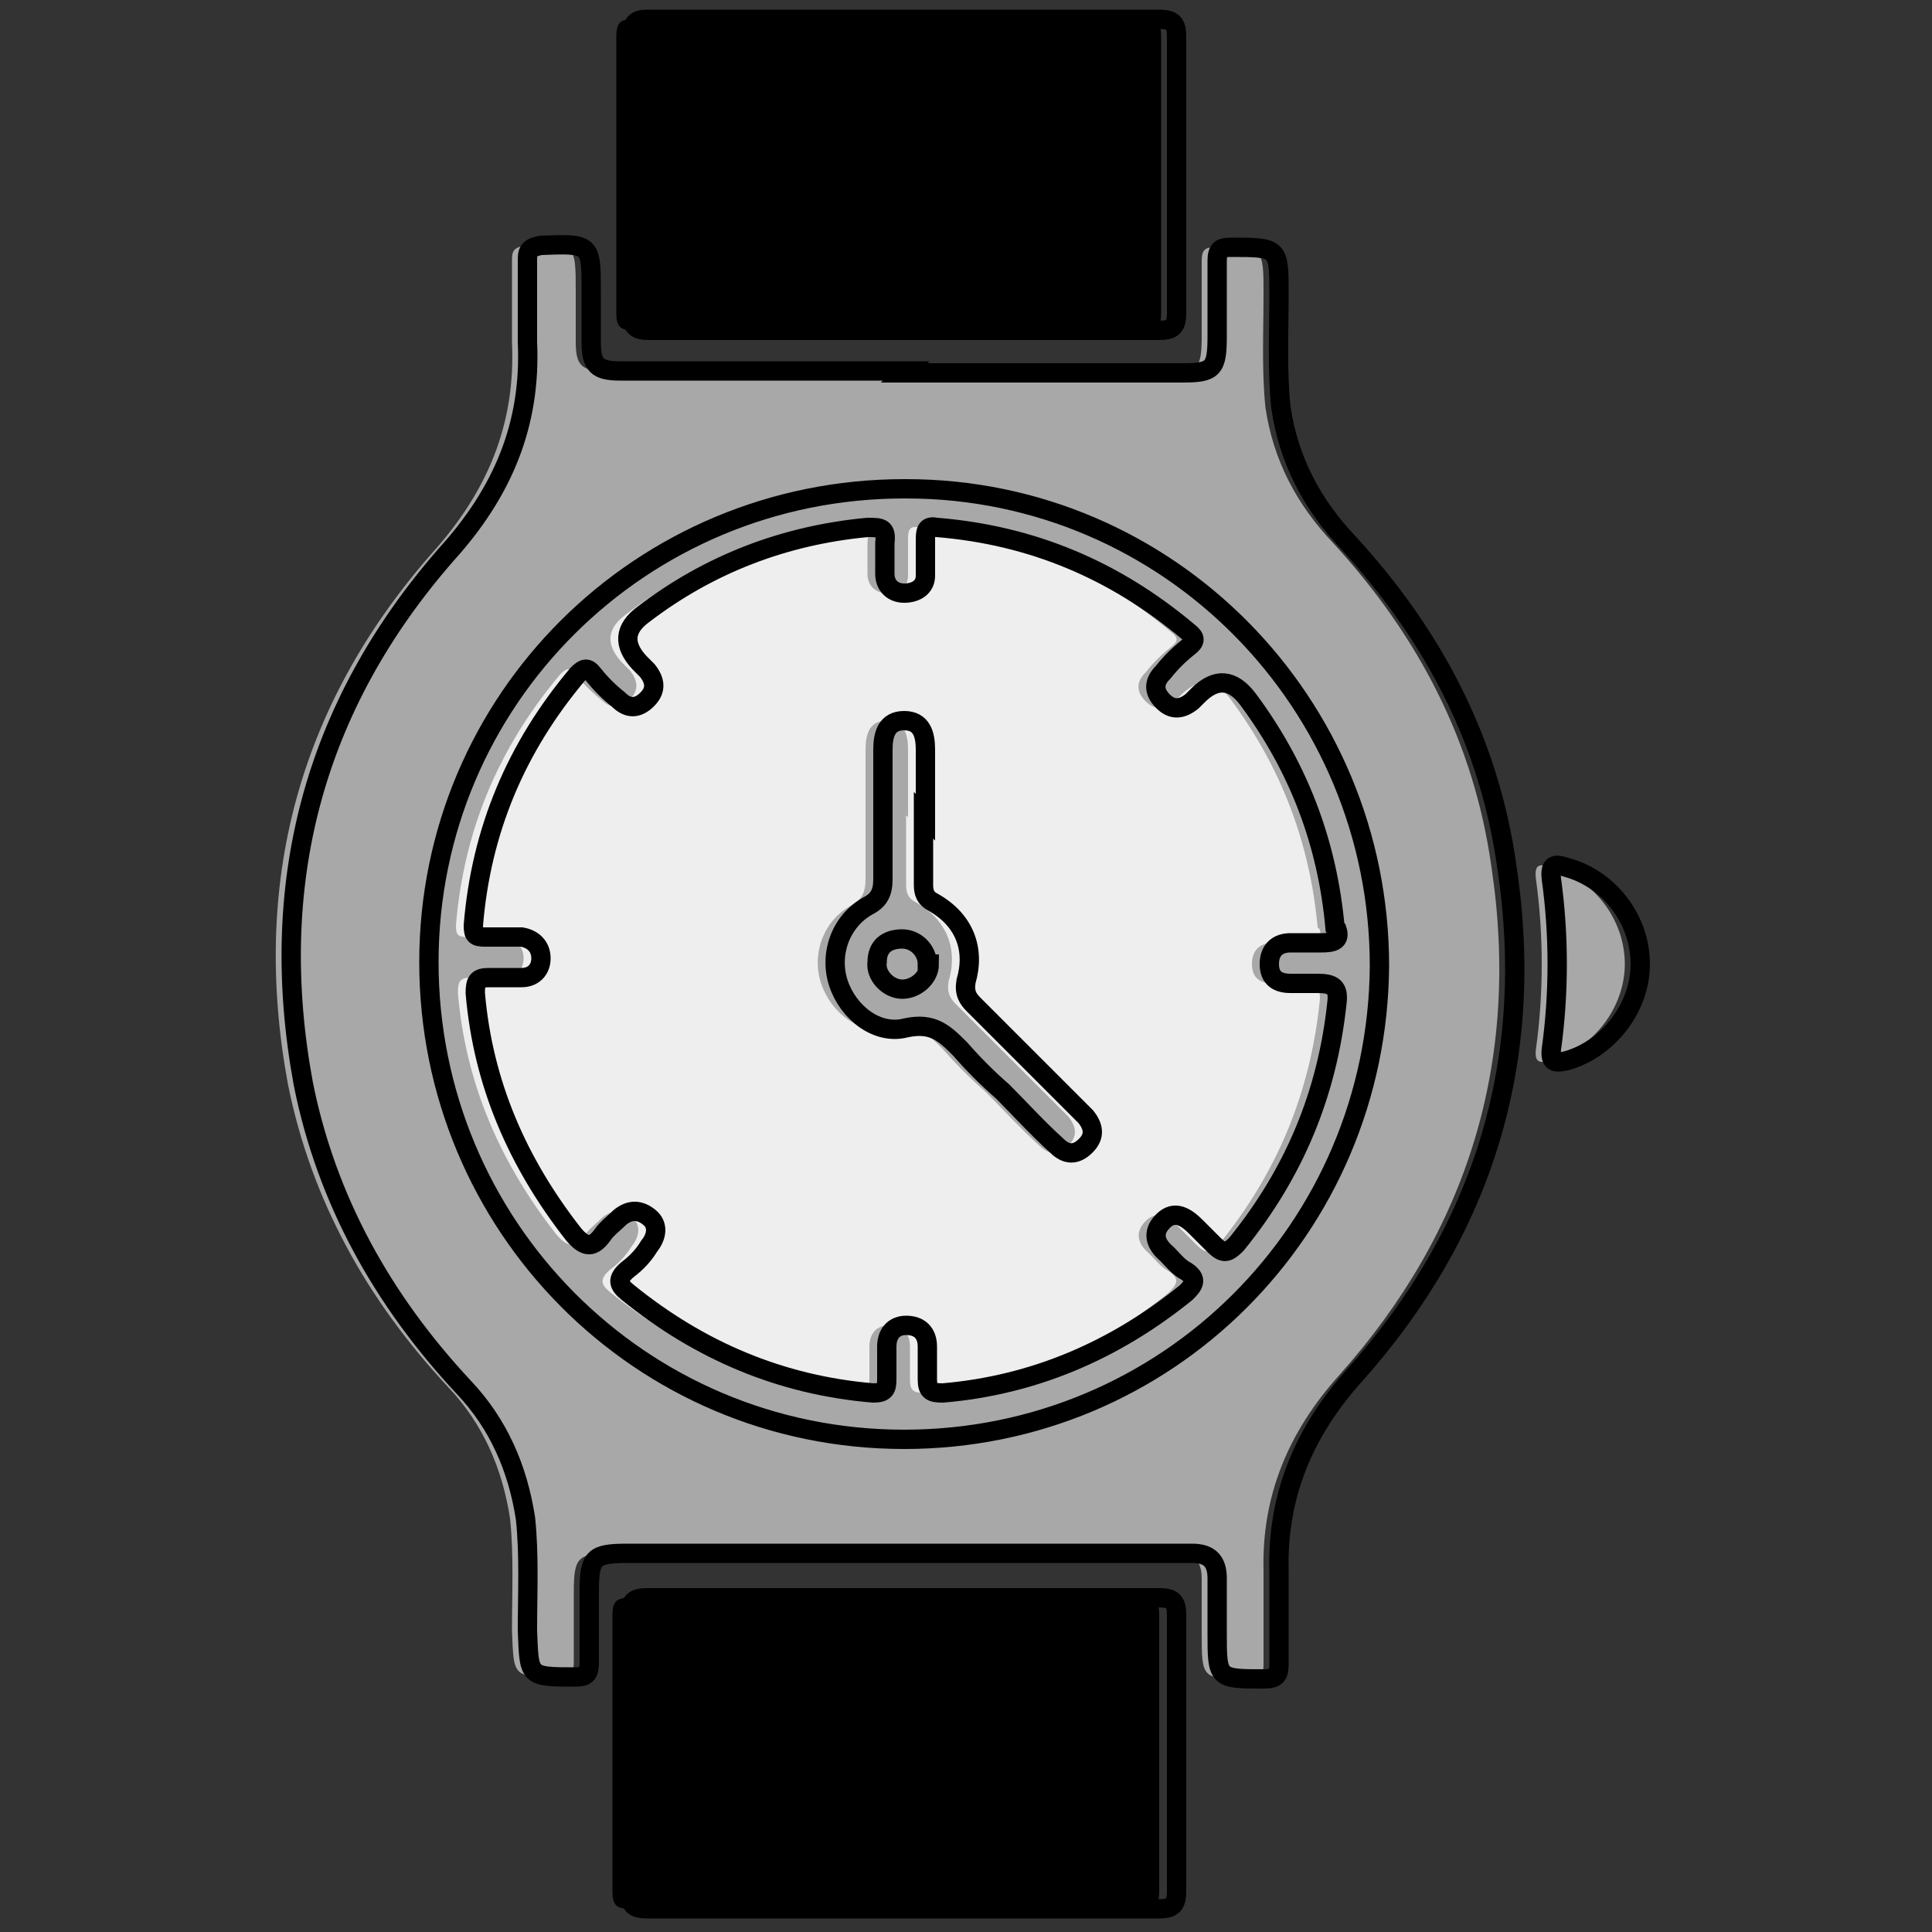 <?xml version="1.0" encoding="UTF-8"?>
<svg id="Capa_1" data-name="Capa 1" xmlns="http://www.w3.org/2000/svg" version="1.1" viewBox="0 0 1 1">
  <rect x="0" y="0" width="1" height="1" fill="#333333" stroke="none"/>
  <defs>
    <style>
      .cls-1 {
        fill: #eee;
      }

      .cls-1, .cls-2, .cls-3 {
        stroke-width: 0px;
      }

      .cls-4 {
        fill: none;
        stroke: #000;
        stroke-miterlimit: 10;
        stroke-width: .01px;
      }

      .cls-2 {
        fill: #000;
      }

      .cls-3 {
        fill: #a8a8a8;
      }
    </style>
  </defs>
  <circle class="cls-3" cx=".466" cy=".511" r=".264"/>
  <g>
    <path class="cls-3" d="M.46.193c.048,0,.096,0,.144,0,.016,0,.018-.002.018-.019,0-.013,0-.026,0-.039,0-.006.002-.007.007-.007.025,0,.025,0,.025.024,0,.02-.001.04.001.059.004.027.016.05.035.07.044.048.073.103.082.168.015.1-.012.188-.079.263-.026.029-.04.062-.039.101,0,.016,0,.032,0,.048,0,.006-.001.008-.008.008-.024,0-.024,0-.024-.024,0-.009,0-.019,0-.028,0-.009-.004-.013-.013-.013-.003,0-.006,0-.009,0-.094,0-.189,0-.283,0-.018,0-.02.002-.02.02,0,.012,0,.024,0,.036,0,.006-.001.008-.007.008-.025,0-.024,0-.025-.024,0-.019.001-.039-.001-.058-.004-.026-.014-.049-.032-.068-.042-.045-.071-.097-.083-.157-.019-.103.005-.195.074-.274.029-.032.044-.067.042-.11,0-.014,0-.029,0-.043,0-.005.002-.006.007-.007.026-.001.026-.001.026.024,0,.009,0,.017,0,.026,0,.012.003.015.015.015.045,0,.091,0,.136,0,.004,0,.008,0,.012,0ZM.46.253c-.136,0-.246.109-.246.245,0,.136.109.247.246.247.136,0,.245-.109.246-.245,0-.136-.109-.247-.245-.247Z"/>
    <path class="cls-2" d="M.46.171c-.044,0-.088,0-.132,0-.007,0-.009-.002-.009-.009,0-.048,0-.095,0-.143,0-.007.002-.009.008-.009.088,0,.176,0,.265,0,.007,0,.009.002.009.009,0,.048,0,.095,0,.143,0,.007-.002.009-.009.009-.044,0-.088,0-.131,0Z"/>
    <path class="cls-2" d="M.46.827c.044,0,.088,0,.131,0,.007,0,.009.002.009.009,0,.047,0,.095,0,.142,0,.007-.001.01-.009.01-.088,0-.176,0-.265,0-.007,0-.009-.002-.009-.009,0-.048,0-.095,0-.143,0-.007.002-.009.009-.009.044,0,.088,0,.132,0Z"/>
    <path class="cls-3" d="M.841.499c0,.023-.017.044-.038.05-.005.001-.009.002-.008-.006.004-.029.004-.059,0-.088-.001-.008.002-.008.008-.006.022.006.038.027.038.05Z"/>
    <path class="cls-1" d="M.683.481c.002.006-.002.007-.008.007-.005,0-.011,0-.016,0-.007,0-.011.004-.011.011,0,.007.004.01.011.01.005,0,.01,0,.014,0,.008,0,.011.002.01.01-.005.047-.022.088-.052.125-.005.005-.007.005-.012,0-.003-.003-.006-.006-.009-.009-.005-.005-.011-.009-.017-.003-.006.006-.004.012.002.017.003.003.006.007.01.009.006.004.004.007,0,.011-.037.03-.079.048-.126.052-.006,0-.008-.001-.008-.007,0-.006,0-.012,0-.017,0-.007-.004-.011-.011-.011-.006,0-.01.004-.01.011,0,.006,0,.012,0,.017,0,.005-.001.007-.007.007-.048-.004-.09-.022-.127-.052-.005-.004-.006-.007,0-.012.004-.003.008-.007.011-.012.004-.005.005-.011,0-.015-.005-.004-.01-.004-.015,0-.003.003-.007.006-.009.009-.005.007-.009.007-.015,0-.029-.037-.047-.078-.051-.125,0-.006.001-.008.007-.008.006,0,.012,0,.017,0,.006,0,.01-.004.01-.01,0-.006-.004-.01-.01-.011-.006,0-.013,0-.019,0-.005,0-.006-.001-.006-.006.004-.049.022-.092.054-.13.003-.003.005-.004.008,0,.004.005.008.009.013.013.005.005.01.005.015,0,.005-.005.004-.01,0-.015-.001-.001-.003-.003-.004-.004q-.013-.014.002-.025c.034-.026.073-.041.116-.045.007,0,.01,0,.009.008,0,.005,0,.011,0,.016,0,.006.004.01.01.01.006,0,.011-.003.011-.009,0-.006,0-.013,0-.019,0-.005.001-.007.006-.006.049.004.092.022.13.054.004.003.004.005,0,.008-.005.004-.009.008-.013.013-.005.005-.005.01,0,.015.005.005.01.004.015,0,.001-.001.002-.002.003-.003q.014-.014.026.002c.026.035.041.074.045.118ZM.47.423c0-.012,0-.023,0-.035,0-.008-.002-.015-.011-.015-.009,0-.011.007-.011.015,0,.022,0,.045,0,.067,0,.007-.002.011-.008.014-.014.008-.02.025-.015.04.005.015.02.027.035.023.014-.003.02.003.028.011.007.008.014.015.022.022.009.009.018.019.028.028.005.005.01.005.015,0,.005-.005.004-.01,0-.015-.002-.002-.004-.004-.005-.005-.018-.018-.035-.035-.053-.053-.003-.003-.005-.006-.004-.012.005-.017-.001-.032-.017-.041-.004-.002-.005-.005-.005-.009,0-.012,0-.024,0-.036Z"/>
    <path class="cls-3" d="M.473.499c0,.007-.007.013-.014.013-.007,0-.014-.007-.013-.014,0-.008.005-.012.013-.012.007,0,.013.006.013.013Z"/>
  </g>
  <g>
    <path class="cls-4" d="M.468.193c.048,0,.096,0,.144,0,.016,0,.018-.002.018-.019,0-.013,0-.026,0-.039,0-.006.002-.007.007-.007.025,0,.025,0,.025.024,0,.02-.001.04.001.059.004.027.016.05.035.07.044.048.073.103.082.168.015.1-.012.188-.079.263-.026.029-.04.062-.039.101,0,.016,0,.032,0,.048,0,.006-.001.008-.008.008-.024,0-.024,0-.024-.024,0-.009,0-.019,0-.028,0-.009-.004-.013-.013-.013-.003,0-.006,0-.009,0-.094,0-.189,0-.283,0-.018,0-.02.002-.02.02,0,.012,0,.024,0,.036,0,.006-.001.008-.007.008-.025,0-.024,0-.025-.024,0-.019.001-.039-.001-.058-.004-.026-.014-.049-.032-.068-.042-.045-.071-.097-.083-.157-.019-.103.005-.195.074-.274.029-.032.044-.067.042-.11,0-.014,0-.029,0-.043,0-.005.002-.006.007-.007.026-.001.026-.001.026.024,0,.009,0,.017,0,.026,0,.012.003.015.015.015.045,0,.091,0,.136,0,.004,0,.008,0,.012,0ZM.468.253c-.136,0-.246.109-.246.245,0,.136.109.247.246.247.136,0,.245-.109.246-.245,0-.136-.109-.247-.245-.247Z"/>
    <path class="cls-4" d="M.468.171c-.044,0-.088,0-.132,0-.007,0-.009-.002-.009-.009,0-.048,0-.095,0-.143,0-.007.002-.009.008-.009.088,0,.176,0,.265,0,.007,0,.009.002.009.009,0,.048,0,.095,0,.143,0,.007-.002.009-.009.009-.044,0-.088,0-.131,0Z"/>
    <path class="cls-4" d="M.469.827c.044,0,.088,0,.131,0,.007,0,.009.002.009.009,0,.047,0,.095,0,.142,0,.007-.001.01-.009.01-.088,0-.176,0-.265,0-.007,0-.009-.002-.009-.009,0-.048,0-.095,0-.143,0-.007.002-.009.009-.009.044,0,.088,0,.132,0Z"/>
    <path class="cls-4" d="M.849.499c0,.023-.017.044-.038.05-.005.001-.009.002-.008-.006.004-.029.004-.059,0-.088-.001-.008.002-.008.008-.006.022.006.038.027.038.05Z"/>
    <path class="cls-4" d="M.692.481c.002.006-.002.007-.008.007-.005,0-.011,0-.016,0-.007,0-.011.004-.011.011,0,.007.004.01.011.01.005,0,.01,0,.014,0,.008,0,.011.002.01.01-.005.047-.022.088-.052.125-.005.005-.007.005-.012,0-.003-.003-.006-.006-.009-.009-.005-.005-.011-.009-.017-.003-.006.006-.004.012.002.017.003.003.006.007.01.009.006.004.004.007,0,.011-.037.03-.079.048-.126.052-.006,0-.008-.001-.008-.007,0-.006,0-.012,0-.017,0-.007-.004-.011-.011-.011-.006,0-.01.004-.01.011,0,.006,0,.012,0,.017,0,.005-.001.007-.007.007-.048-.004-.09-.022-.127-.052-.005-.004-.006-.007,0-.012.004-.003.008-.007.011-.012.004-.005.005-.011,0-.015-.005-.004-.01-.004-.015,0-.003.003-.007.006-.009.009-.005.007-.009.007-.015,0-.029-.037-.047-.078-.051-.125,0-.006.001-.008.007-.008.006,0,.012,0,.017,0,.006,0,.01-.004.01-.01,0-.006-.004-.01-.01-.011-.006,0-.013,0-.019,0-.005,0-.006-.001-.006-.006.004-.049.022-.092.054-.13.003-.003.005-.004.008,0,.004.005.008.009.013.013.005.005.01.005.015,0,.005-.005.004-.01,0-.015-.001-.001-.003-.003-.004-.004q-.013-.014.002-.025c.034-.026.073-.041.116-.045.007,0,.01,0,.009.008,0,.005,0,.011,0,.016,0,.006.004.01.01.01.006,0,.011-.003.011-.009,0-.006,0-.013,0-.019,0-.005.001-.007.006-.006.049.004.092.022.13.054.004.003.004.005,0,.008-.005.004-.009.008-.013.013-.005.005-.005.01,0,.015.005.005.01.004.015,0,.001-.001.002-.002.003-.003q.014-.014.026.002c.026.035.041.074.045.118ZM.479.423c0-.012,0-.023,0-.035,0-.008-.002-.015-.011-.015-.009,0-.011.007-.011.015,0,.022,0,.045,0,.067,0,.007-.002.011-.008.014-.014.008-.02.025-.015.04.005.015.02.027.035.023.014-.003.02.003.028.011.007.008.014.015.022.022.009.009.018.019.028.028.005.005.01.005.015,0,.005-.005.004-.01,0-.015-.002-.002-.004-.004-.005-.005-.018-.018-.035-.035-.053-.053-.003-.003-.005-.006-.004-.012.005-.017-.001-.032-.017-.041-.004-.002-.005-.005-.005-.009,0-.012,0-.024,0-.036Z"/>
    <path class="cls-4" d="M.481.499c0,.007-.007.013-.014.013-.007,0-.014-.007-.013-.014,0-.008.005-.012.013-.012.007,0,.013.006.013.013Z"/>
  </g>
</svg>